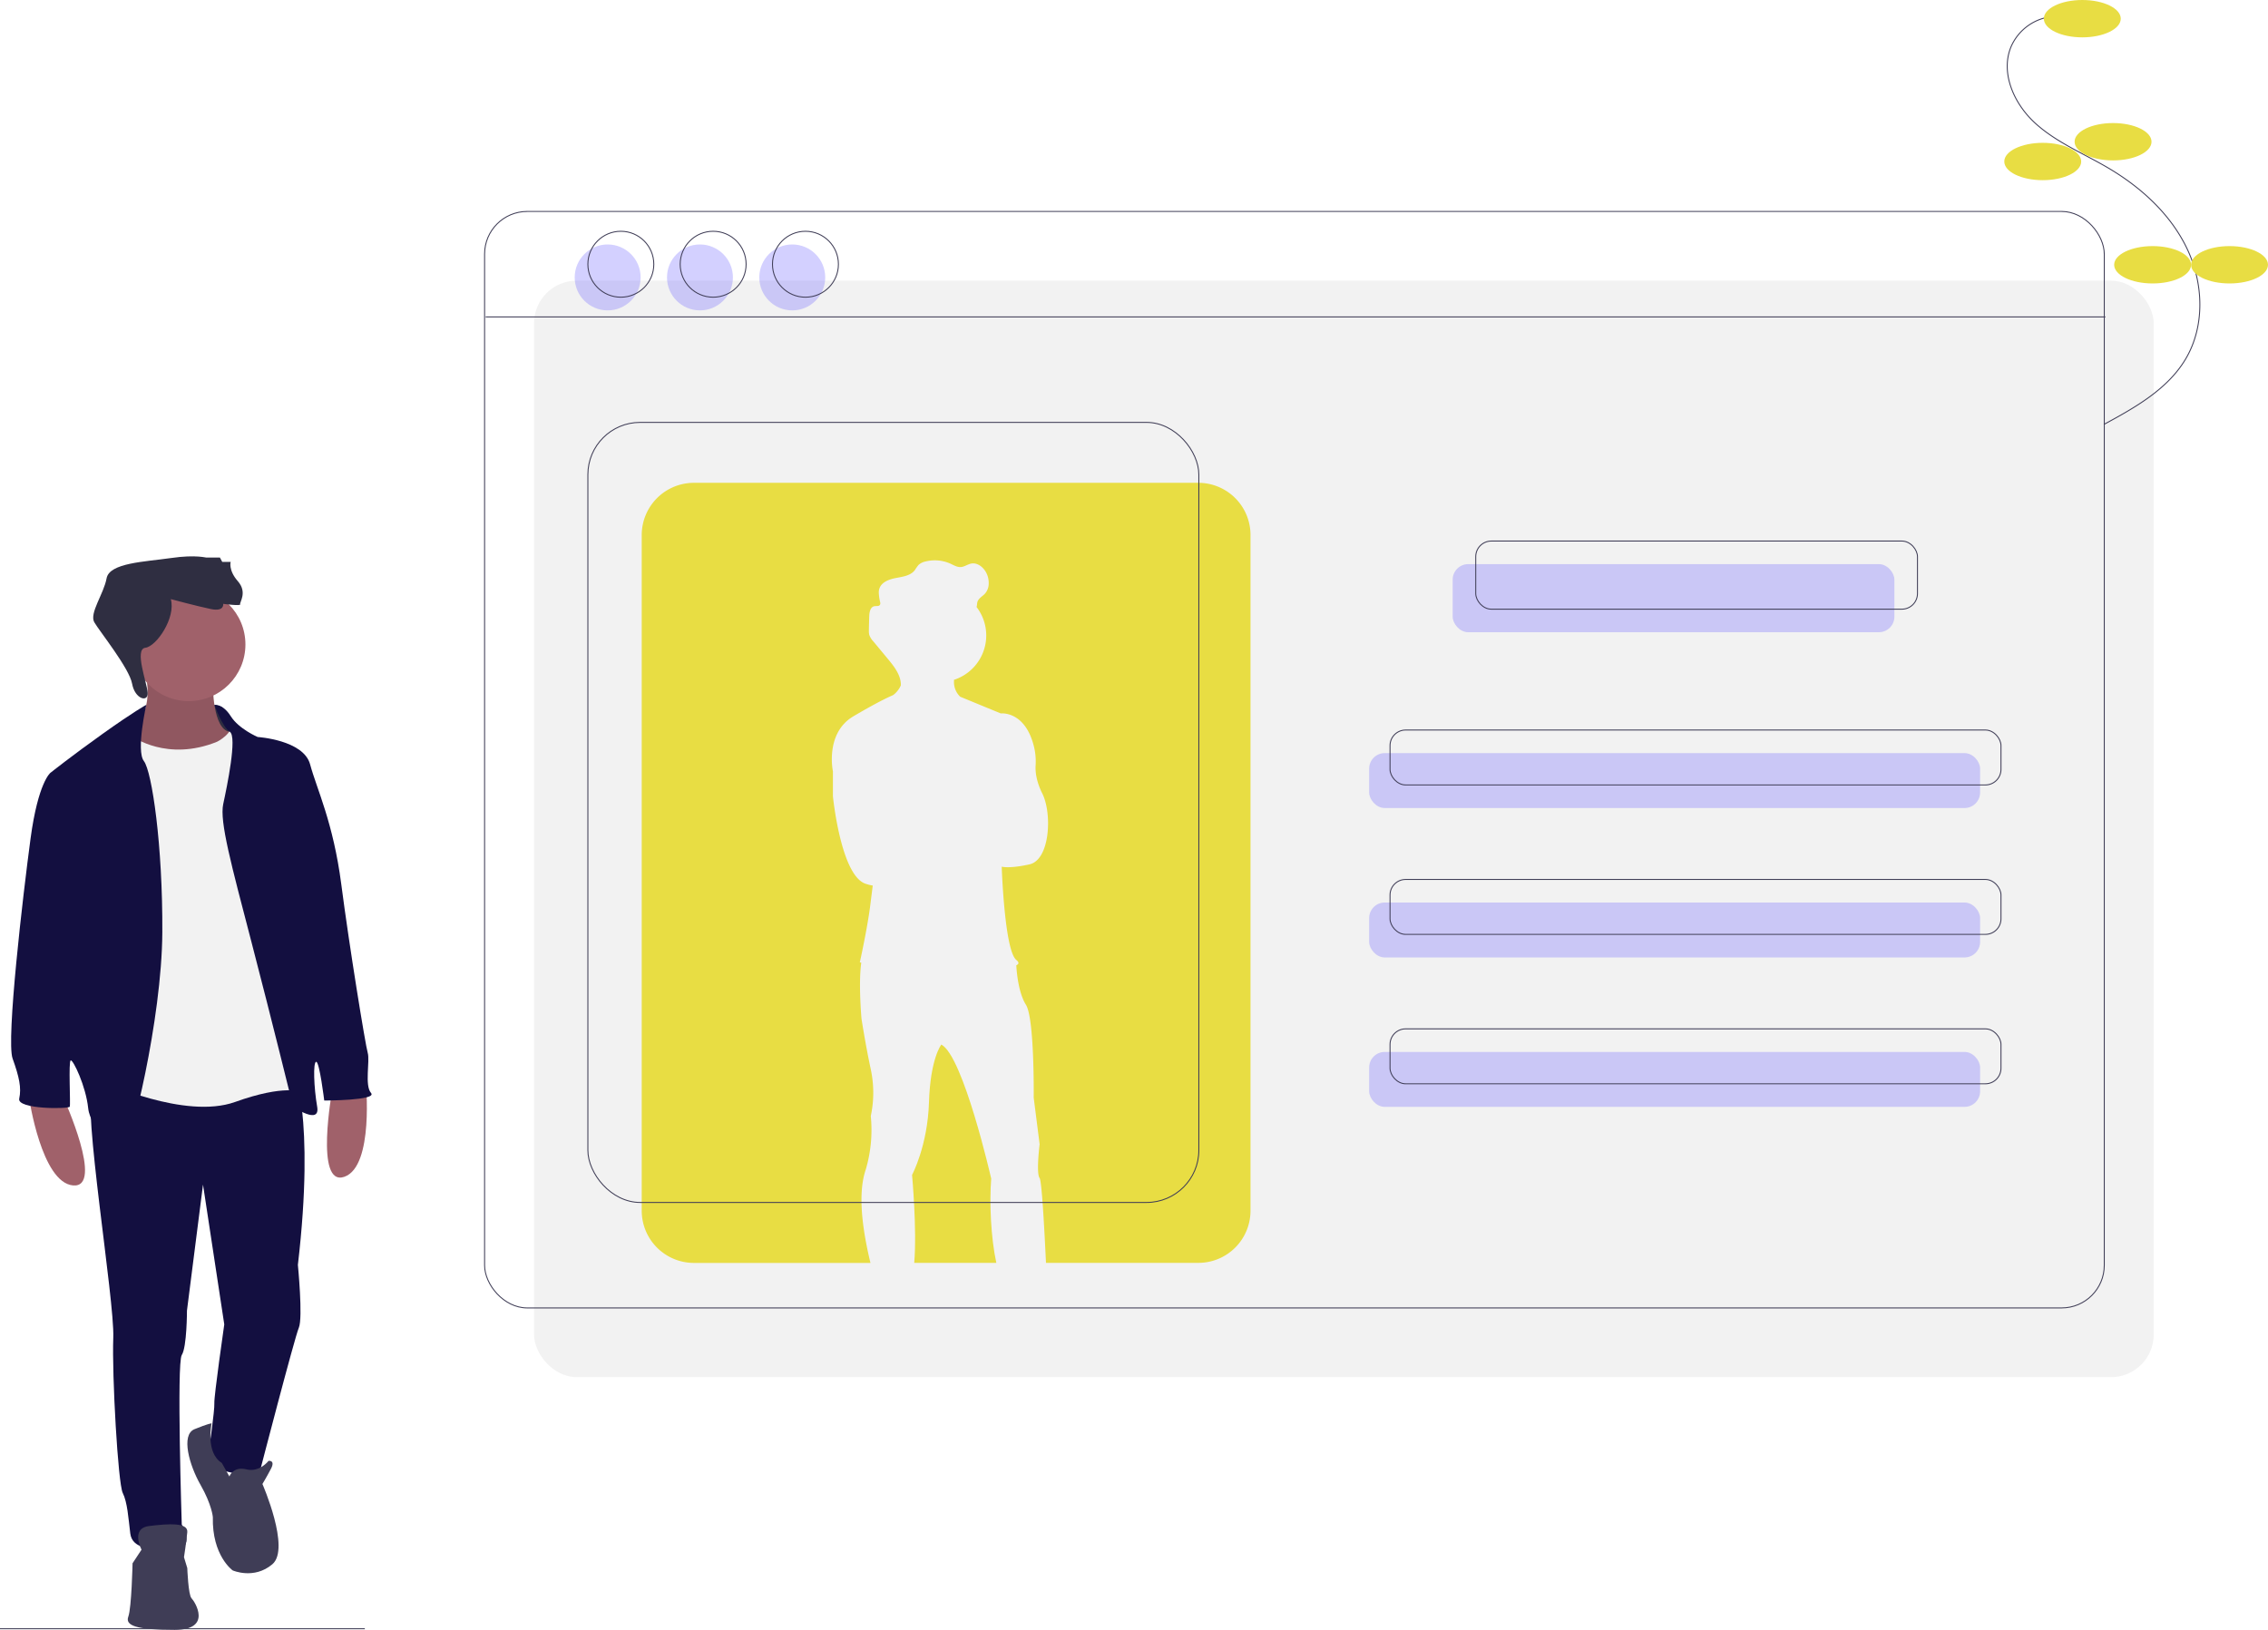 <svg xmlns="http://www.w3.org/2000/svg" viewBox="0 0 2375 1707.02"><defs><style>.cls-1{fill:none;stroke:#3f3d56;stroke-miterlimit:10;}.cls-2{fill:#f2f2f2;}.cls-3{fill:#6c63ff;opacity:0.3;}.cls-3,.cls-7{isolation:isolate;}.cls-4{fill:#e8dd43;}.cls-5{fill:#2f2e41;}.cls-6{fill:#a0616a;}.cls-7{opacity:0.1;}.cls-8{fill:#130f40;}.cls-9{fill:#3f3d56;}</style></defs><title>home_feedo</title><g id="Layer_2" data-name="Layer 2"><g id="Layer_1-2" data-name="Layer 1"><line class="cls-1" y1="1705.83" x2="382.03" y2="1705.83"/><rect class="cls-2" x="559.23" y="293.95" width="1696.1" height="1148.38" rx="44.64"/><rect class="cls-1" x="507.45" y="221.45" width="1696.1" height="1148.38" rx="44.64"/><line class="cls-1" x1="508.6" y1="331.92" x2="2204.7" y2="331.92"/><rect class="cls-3" x="1521.2" y="590.82" width="462.57" height="71.34" rx="16.32"/><rect class="cls-3" x="1433.75" y="788.74" width="639.78" height="57.53" rx="16.32"/><rect class="cls-3" x="1433.75" y="945.23" width="639.78" height="57.53" rx="16.32"/><rect class="cls-3" x="1433.75" y="1101.72" width="639.78" height="57.53" rx="16.32"/><rect class="cls-1" x="1545.36" y="566.66" width="462.57" height="71.34" rx="16.32"/><rect class="cls-1" x="1455.61" y="764.57" width="639.78" height="57.53" rx="16.32"/><rect class="cls-1" x="1455.61" y="921.07" width="639.78" height="57.53" rx="16.32"/><rect class="cls-1" x="1455.61" y="1077.56" width="639.78" height="57.53" rx="16.32"/><circle class="cls-3" cx="636.33" cy="290.55" r="34.52"/><circle class="cls-3" cx="732.98" cy="290.55" r="34.52"/><circle class="cls-3" cx="829.64" cy="290.55" r="34.52"/><circle class="cls-1" cx="650.13" cy="276.74" r="34.52"/><circle class="cls-1" cx="746.79" cy="276.74" r="34.52"/><circle class="cls-1" cx="843.45" cy="276.74" r="34.52"/><path class="cls-4" d="M1043.33,1322.65c-5.78-26.62-7.31-63-5.37-88.28,0,0-29.22-128.38-52.22-140.36h0c-.36.45-11.51,15.08-12.93,60.35-1.44,46-17.72,76.16-17.72,76.16s5.27,57.33,2.26,92.12Z"/><path class="cls-4" d="M1254.91,505.67H726.7A54.7,54.7,0,0,0,672,560.38h0V1268a54.7,54.7,0,0,0,54.7,54.7H911.53c-6.2-25.77-13.91-66-6.1-94v0h0c.36-1.31.75-2.59,1.18-3.84a146.44,146.44,0,0,0,5.26-56,116.62,116.62,0,0,0,0-48.86c-5.73-26.83-9.74-53.18-9.74-53.18s-3.17-35.44-.41-57.17c.07-.48.14-.93.2-1.4l-1.52-.35s8.13-36.88,11-60.35c.68-5.55,1.57-12.57,2.53-20.06a47.45,47.45,0,0,1-7.78-2c-25.8-9.1-33.93-91.5-33.93-91.5v-26.1s-8.6-40,21.5-57.73c29-17.07,40.56-21.74,41.38-22.06.22-.16.44-.3.66-.48a25.31,25.31,0,0,0,7.55-9.74c0-.66.05-1.31,0-2-.49-9.36-7-17.87-13.15-25.3l-15.78-19a18.51,18.51,0,0,1-4.06-6.59,14.94,14.94,0,0,1-.43-4.16c0-.51,0-1,0-1.54q.12-7.1.38-14.17c.15-4.13,1.18-9.33,5.21-10.18,2.1-.44,4.87.33,6-1.51a3.61,3.61,0,0,0,.27-2.44c0,.06,0,.13,0,.19a1.57,1.57,0,0,0,0-.23,51.41,51.41,0,0,1-1.49-10.1,13.16,13.16,0,0,1,.65-4.53c2.33-6.85,10.37-9.66,17.47-11s15.07-2.4,19.53-8.09a61.2,61.2,0,0,1,3.87-5.46,15.18,15.18,0,0,1,7.27-3.68,40,40,0,0,1,26.41,2.35c3.43,1.57,6.89,3.69,10.65,3.45,3.92-.25,7.26-3,11.12-3.68,6.25-1.09,12.21,3.6,15.29,9.15a22.77,22.77,0,0,1,2.83,11.56,16,16,0,0,1-4,10.91c-2.69,2.86-6.7,4.82-7.81,8.59-.46,1.53-.35,3.18-.75,4.72a5.49,5.49,0,0,1-.2.57,3.11,3.11,0,0,1,.23.28A48.86,48.86,0,0,1,999,712c0,.48,0,1,0,1.45a21.13,21.13,0,0,0,6.52,16.26L1048,747.19s25.63-3.12,34.87,35.23a66.32,66.32,0,0,1,1.59,19.46c-.34,5.79.45,16,7,29.14,10.51,21.08,8.12,69.46-13.38,74.25-20.37,4.54-28.29,2.63-29.07,2.42l0,.84c.34,9.08,3.56,87.38,15.26,96.86,3.24,2.62,2.62,4.39,0,5.58h0s0,.5.07,1.41c.35,5.72,2.16,27.53,10,39.94,9.08,14.37,8.13,97.25,8.13,97.25l6.21,48.86s-3.82,30.18,0,35.45c2.17,3,4.8,49.26,6.66,88.76h159.6a54.63,54.63,0,0,0,54.56-54.7V560.38a54.63,54.63,0,0,0-54.56-54.71Z"/><rect class="cls-1" x="615.61" y="442.38" width="639.78" height="816.98" rx="54.71"/><path class="cls-5" d="M232,740.19s-21.46-6.35-26.06.56,6.28,57,6.28,57l47.28,2.87L243,758.9Z"/><path class="cls-6" d="M66.61,1150.05s43,94.45,9.89,91.49-46-91.49-46-91.49Z"/><path class="cls-6" d="M348,1141.35s-18.87,102.06,12.56,91.15S383,1132.61,383,1132.61Z"/><path class="cls-6" d="M222.88,716.5s-.5,47.48,17.8,50-10.38,27.69-10.38,27.69l-32.64,6.43-47-3.46-20.77-26.7s36.59-17.31,20.77-71.21Z"/><path class="cls-7" d="M222.88,716.5s-.5,47.48,17.8,50-10.38,27.69-10.38,27.69l-32.64,6.43-47-3.46-20.77-26.7s36.59-17.31,20.77-71.21Z"/><path class="cls-8" d="M307,1118.05s23.24,50,4.94,206.71c0,0,5.44,55.39,1,65.77s-41,151.33-41,151.33-47,10.38-53.41-20.77c0,0,6.43-44.51,5.93-51.43s10.39-82.59,10.39-82.59l-22.26-146.38-16.81,132s0,38.08-5.44,46.49,0,177.53,0,177.53,15.33,25.71-7.91,26.21-44-.5-46-16.82-3-32.64-7.91-42.53-11.38-123.13-9.89-162.69S85.9,1158.11,96.78,1136.85,307,1118.05,307,1118.05Z"/><circle class="cls-6" cx="197.66" cy="674.97" r="59.34"/><path class="cls-2" d="M138.82,771.4s36.1,26.7,88.52,5.44c0,0,17.31-8.41,15.83-21.27s36.1,103.36,36.1,103.36l38.08,202.25-2,82.59s-16.82-8.41-69.24,10.38-138-21.26-138-21.26l3-212.15,3-123.63,7.91-27.2S126,762.49,138.82,771.4Z"/><path class="cls-8" d="M224.53,738.2s8.73-1.42,17.14,11.93,28.19,21.76,28.19,21.76,48,3,54.89,28.68S349,861.4,357.39,926.18s25.22,168.14,27.69,176.54-3.46,34.13,3.46,42-49,7.91-49,7.91-4.94-40.55-8.4-40.55-2.47,27.2,1,47-25.22,0-25.22,0S284.69,1068.6,263.43,987s-33.63-126.6-29.67-144.9,14.83-70.71,6.92-75.66S224.53,738.2,224.53,738.2Z"/><path class="cls-8" d="M153.21,738.16s-12.92,7-45.55,30.27-54.9,41-54.9,41S39.91,819.36,32,878.21,6.28,1089.37,13.2,1108.66s9.4,30.66,6.93,42,51.92,10.88,52.91,8.41-1.48-47.48,1-48.46,15.82,26.7,18.3,49.94,31.15,41.54,37.58,41.54,39.56-134,40.06-225.5S159.09,808,150.68,797.11,153.21,738.16,153.21,738.16Z"/><path class="cls-9" d="M240.19,1546.31s3.95-10.88,17.8-7.42,23.24-8.9,23.24-8.9,7.42-1,2.47,8.4-8.9,15.83-8.9,15.83,29.67,67.75,10.39,84.07-41.54,6.43-41.54,6.43-21.76-15.33-20.77-55.88c0,0-1-12.86-12.86-33.63s-20.77-52.42-6.43-58.36,18-6.15,18-6.15-6.71,30.69,10.63,41.42Z"/><path class="cls-9" d="M148.21,1623s-11.87-22.26,7.91-24.73,41-4,40,6.43-3.46,26.21-3.46,26.21l3.46,11.37s1,28.19,4.46,31.65S222.88,1707,182.82,1707s-51.92-4.45-48.46-13.84,4.45-55.88,4.45-55.88Z"/><path class="cls-5" d="M178.87,627.49s27.69,7.42,42,10.39,12.86-5.44,12.86-5.44,18.79,2.47,17.8.49,7.91-12.36-2.47-24.23-7.42-20.77-7.42-20.18h-8.9l-2.47-4.6H216.45c0,.55-10.38-3.41-37.58.55s-64.29,4.94-67.26,21.26-18.3,36.6-12.86,46,36.6,48,39.57,64.29,16.82,19.94,16.32,9.73-14.35-45.83-2.48-47.31S184.31,646.78,178.87,627.49Z"/><path class="cls-1" d="M2151.49,17.16A52.89,52.89,0,0,0,2105.9,49c-11.4,27.55,3.28,59.92,25.32,80s50.34,31.58,76.05,46.67c34.54,20.28,65.58,48.43,82.87,84.56s19.12,80.9-1.2,115.42c-18.85,32-53.14,51.21-85.84,68.9"/><ellipse class="cls-4" cx="2180.54" cy="19.56" rx="40.27" ry="19.56"/><ellipse class="cls-4" cx="2212.75" cy="148.44" rx="40.27" ry="19.56"/><ellipse class="cls-4" cx="2139.11" cy="169.15" rx="40.27" ry="19.56"/><ellipse class="cls-4" cx="2254.18" cy="277.31" rx="40.27" ry="19.56"/><ellipse class="cls-4" cx="2334.73" cy="277.31" rx="40.27" ry="19.56"/></g></g></svg>